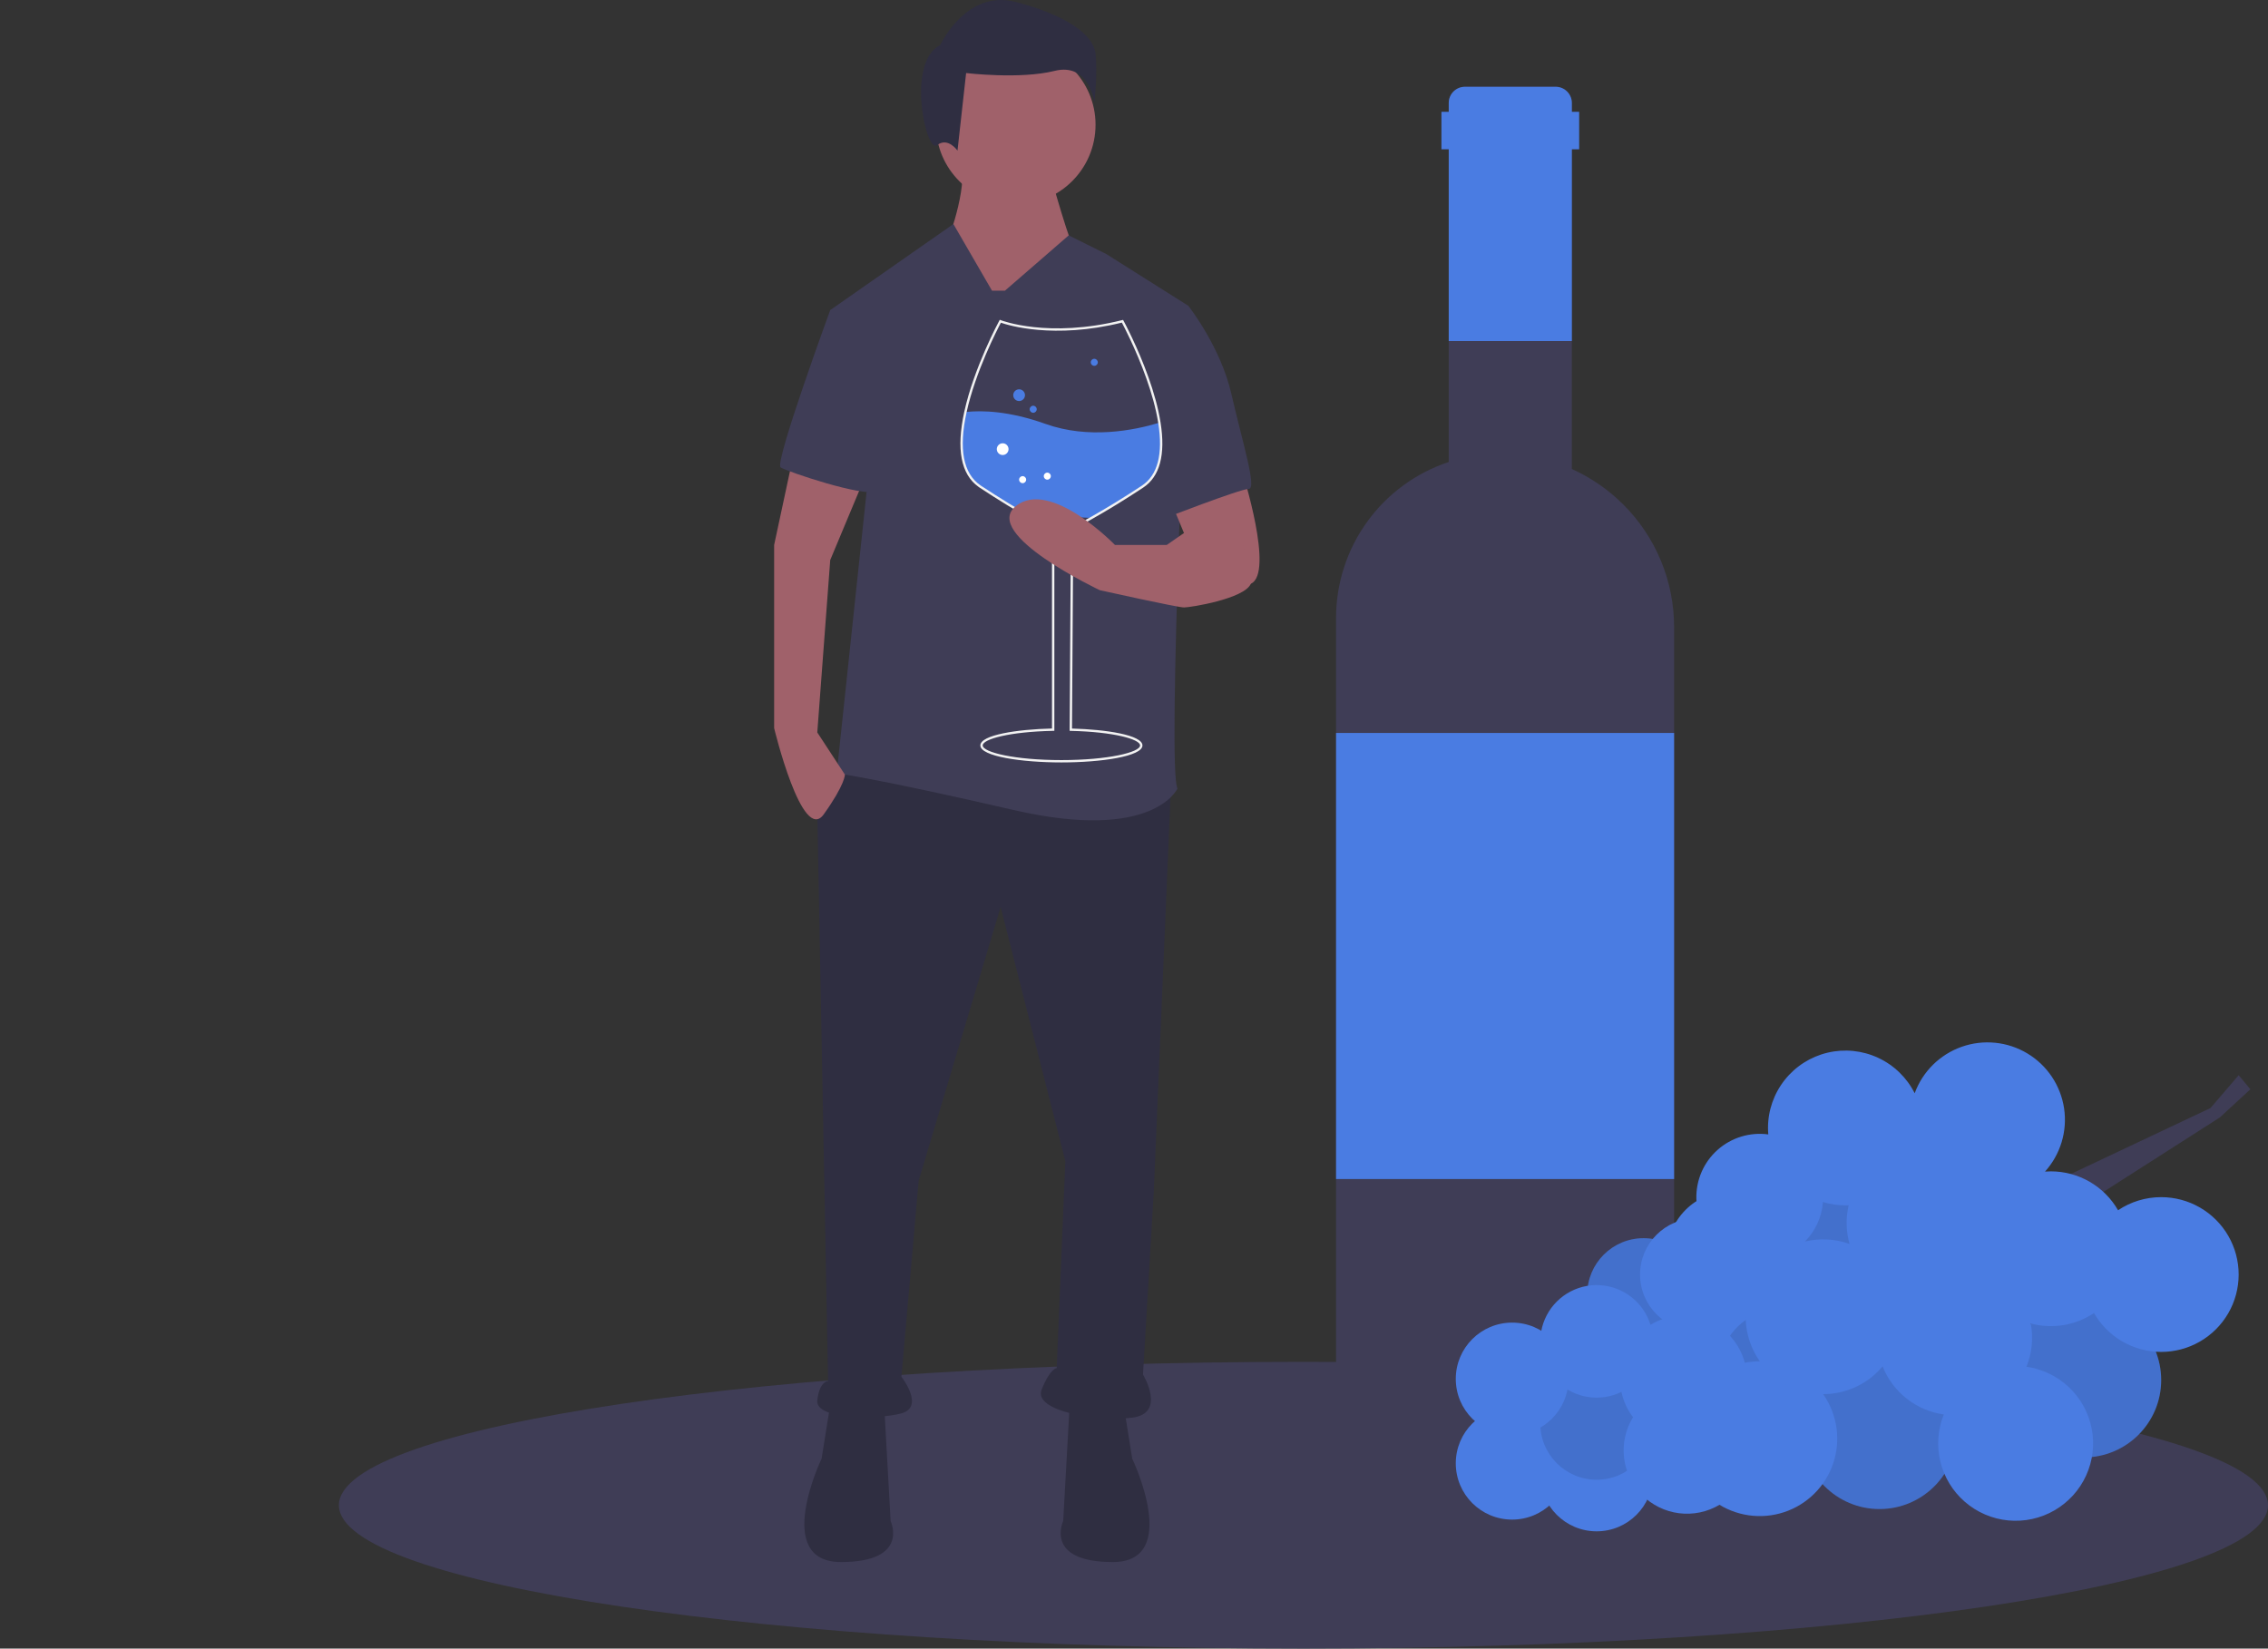 <svg width="348" height="253" viewBox="0 0 348 253" fill="none" xmlns="http://www.w3.org/2000/svg">
<rect x="0" y="0" width="348" height="253" fill="#333333" stroke="none"/>
<g clip-path="url(#clip0)">
<path d="M200 253C281.738 253 348 243.15 348 231C348 218.85 281.738 209 200 209C118.262 209 52 218.85 52 231C52 243.15 118.262 253 200 253Z" fill="#3F3D56"/>
<path d="M249.066 77.417C246.788 75.143 244.118 73.3 241.184 71.976V15.799C241.184 15.473 241.119 15.15 240.994 14.849C240.869 14.548 240.686 14.274 240.456 14.043C240.225 13.813 239.951 13.63 239.649 13.505C239.347 13.38 239.024 13.316 238.698 13.316H224.779C224.453 13.316 224.13 13.38 223.828 13.505C223.526 13.63 223.252 13.813 223.022 14.043C222.791 14.274 222.608 14.548 222.483 14.849C222.358 15.15 222.294 15.473 222.294 15.799V70.898C217.262 72.566 212.884 75.774 209.781 80.068C206.677 84.362 205.006 89.523 205.004 94.82V215.326C205.004 218.254 206.169 221.063 208.242 223.134C210.314 225.205 213.125 226.368 216.057 226.368H245.871C248.788 226.368 251.587 225.21 253.65 223.149C255.713 221.088 256.872 218.292 256.872 215.377V96.24C256.876 92.743 256.189 89.281 254.849 86.05C253.51 82.82 251.544 79.886 249.066 77.417Z" fill="#3F3D56"/>
<path d="M256.872 112.484H205.004V180.943H256.872V112.484Z" fill="#4A7CE2"/>
<path d="M242.304 17.155H241.183V15.799C241.183 15.473 241.119 15.15 240.994 14.849C240.869 14.548 240.686 14.274 240.455 14.043C240.225 13.813 239.951 13.63 239.649 13.505C239.347 13.38 239.024 13.316 238.698 13.316H224.779C224.453 13.316 224.13 13.38 223.828 13.505C223.526 13.63 223.252 13.813 223.022 14.043C222.791 14.274 222.608 14.548 222.483 14.849C222.358 15.15 222.293 15.473 222.293 15.799V17.155H221.173V22.913H222.293V52.343H241.183V22.913H242.304V17.155Z" fill="#4A7CE2"/>
<path d="M299.554 188.76L339.175 170.046L343.497 165.008L345.298 167.167L340.616 171.486L304.597 194.518L299.554 188.76Z" fill="#3F3D56"/>
<path d="M319.725 223.669C326.29 223.669 331.611 218.352 331.611 211.793C331.611 205.234 326.29 199.917 319.725 199.917C313.161 199.917 307.839 205.234 307.839 211.793C307.839 218.352 313.161 223.669 319.725 223.669Z" fill="#4A7CE2"/>
<path opacity="0.1" d="M319.725 223.669C326.29 223.669 331.611 218.352 331.611 211.793C331.611 205.234 326.29 199.917 319.725 199.917C313.161 199.917 307.839 205.234 307.839 211.793C307.839 218.352 313.161 223.669 319.725 223.669Z" fill="black"/>
<path d="M288.389 231.587C294.953 231.587 300.275 226.27 300.275 219.71C300.275 213.151 294.953 207.834 288.389 207.834C281.824 207.834 276.502 213.151 276.502 219.71C276.502 226.27 281.824 231.587 288.389 231.587Z" fill="#4A7CE2"/>
<path opacity="0.1" d="M288.389 231.587C294.953 231.587 300.275 226.27 300.275 219.71C300.275 213.151 294.953 207.834 288.389 207.834C281.824 207.834 276.502 213.151 276.502 219.71C276.502 226.27 281.824 231.587 288.389 231.587Z" fill="black"/>
<path d="M263.535 222.59C270.1 222.59 275.422 217.272 275.422 210.713C275.422 204.154 270.1 198.837 263.535 198.837C256.971 198.837 251.649 204.154 251.649 210.713C251.649 217.272 256.971 222.59 263.535 222.59Z" fill="#4A7CE2"/>
<path d="M267.677 214.852C274.242 214.852 279.564 209.535 279.564 202.976C279.564 196.417 274.242 191.1 267.677 191.1C261.113 191.1 255.791 196.417 255.791 202.976C255.791 209.535 261.113 214.852 267.677 214.852Z" fill="#4A7CE2"/>
<path d="M265.516 202.256C270.887 202.256 275.241 197.906 275.241 192.539C275.241 187.173 270.887 182.822 265.516 182.822C260.145 182.822 255.791 187.173 255.791 192.539C255.791 197.906 260.145 202.256 265.516 202.256Z" fill="#4A7CE2"/>
<path d="M273.44 220.25C278.812 220.25 283.166 215.9 283.166 210.533C283.166 205.167 278.812 200.817 273.44 200.817C268.069 200.817 263.715 205.167 263.715 210.533C263.715 215.9 268.069 220.25 273.44 220.25Z" fill="#4A7CE2"/>
<path opacity="0.1" d="M273.44 220.25C278.812 220.25 283.166 215.9 283.166 210.533C283.166 205.167 278.812 200.817 273.44 200.817C268.069 200.817 263.715 205.167 263.715 210.533C263.715 215.9 268.069 220.25 273.44 220.25Z" fill="black"/>
<path d="M280.284 197.218C285.058 197.218 288.929 193.351 288.929 188.58C288.929 183.81 285.058 179.943 280.284 179.943C275.51 179.943 271.64 183.81 271.64 188.58C271.64 193.351 275.51 197.218 280.284 197.218Z" fill="#4A7CE2"/>
<path opacity="0.1" d="M280.284 197.218C285.058 197.218 288.929 193.351 288.929 188.58C288.929 183.81 285.058 179.943 280.284 179.943C275.51 179.943 271.64 183.81 271.64 188.58C271.64 193.351 275.51 197.218 280.284 197.218Z" fill="black"/>
<path d="M232.019 233.206C236.793 233.206 240.663 229.339 240.663 224.569C240.663 219.799 236.793 215.932 232.019 215.932C227.244 215.932 223.374 219.799 223.374 224.569C223.374 229.339 227.244 233.206 232.019 233.206Z" fill="#4A7CE2"/>
<path d="M244.985 235.006C249.76 235.006 253.63 231.139 253.63 226.368C253.63 221.598 249.76 217.731 244.985 217.731C240.211 217.731 236.341 221.598 236.341 226.368C236.341 231.139 240.211 235.006 244.985 235.006Z" fill="#4A7CE2"/>
<path d="M244.985 227.088C249.76 227.088 253.63 223.221 253.63 218.451C253.63 213.681 249.76 209.814 244.985 209.814C240.211 209.814 236.341 213.681 236.341 218.451C236.341 223.221 240.211 227.088 244.985 227.088Z" fill="#4A7CE2"/>
<path opacity="0.1" d="M244.985 227.088C249.76 227.088 253.63 223.221 253.63 218.451C253.63 213.681 249.76 209.814 244.985 209.814C240.211 209.814 236.341 213.681 236.341 218.451C236.341 223.221 240.211 227.088 244.985 227.088Z" fill="black"/>
<path d="M232.019 220.25C236.793 220.25 240.663 216.383 240.663 211.613C240.663 206.843 236.793 202.976 232.019 202.976C227.244 202.976 223.374 206.843 223.374 211.613C223.374 216.383 227.244 220.25 232.019 220.25Z" fill="#4A7CE2"/>
<path d="M252.189 207.294C256.964 207.294 260.834 203.427 260.834 198.657C260.834 193.887 256.964 190.02 252.189 190.02C247.415 190.02 243.545 193.887 243.545 198.657C243.545 203.427 247.415 207.294 252.189 207.294Z" fill="#4A7CE2"/>
<path opacity="0.1" d="M252.189 207.294C256.964 207.294 260.834 203.427 260.834 198.657C260.834 193.887 256.964 190.02 252.189 190.02C247.415 190.02 243.545 193.887 243.545 198.657C243.545 203.427 247.415 207.294 252.189 207.294Z" fill="black"/>
<path d="M270.019 208.914C269.247 208.914 268.476 208.989 267.718 209.138C267.332 207.675 266.609 206.321 265.607 205.186C264.605 204.051 263.351 203.165 261.946 202.6C260.541 202.034 259.023 201.805 257.513 201.929C256.003 202.053 254.543 202.528 253.25 203.316C252.73 201.627 251.705 200.139 250.312 199.051C248.92 197.962 247.227 197.327 245.461 197.23C243.696 197.133 241.944 197.579 240.44 198.508C238.936 199.437 237.754 200.804 237.052 202.426C236.35 204.047 236.163 205.844 236.515 207.575C236.867 209.306 237.742 210.888 239.022 212.107C240.301 213.325 241.924 214.123 243.672 214.392C245.419 214.66 247.207 214.387 248.794 213.609C249.09 215.021 249.697 216.348 250.572 217.494C249.431 219.346 248.944 221.526 249.19 223.687C249.436 225.848 250.4 227.863 251.928 229.412C253.456 230.96 255.46 231.952 257.619 232.228C259.777 232.504 261.966 232.049 263.836 230.934C265.403 231.888 267.17 232.466 268.998 232.624C270.826 232.781 272.666 232.513 274.374 231.842C276.081 231.17 277.61 230.112 278.84 228.752C280.069 227.391 280.968 225.764 281.463 223.999C281.959 222.234 282.039 220.378 281.697 218.576C281.355 216.775 280.6 215.077 279.491 213.616C278.383 212.155 276.951 210.97 275.307 210.154C273.664 209.339 271.854 208.914 270.019 208.914Z" fill="#4A7CE2"/>
<path d="M260.294 204.235C265.068 204.235 268.938 200.368 268.938 195.598C268.938 190.828 265.068 186.961 260.294 186.961C255.519 186.961 251.649 190.828 251.649 195.598C251.649 200.368 255.519 204.235 260.294 204.235Z" fill="#4A7CE2"/>
<path d="M331.612 183.722C329.254 183.718 326.949 184.419 324.993 185.733C323.953 183.919 322.452 182.411 320.641 181.363C318.831 180.315 316.775 179.763 314.683 179.763C314.379 179.763 314.08 179.778 313.782 179.801C314.957 178.5 315.828 176.955 316.335 175.278C316.841 173.601 316.97 171.833 316.713 170.1C316.455 168.367 315.817 166.713 314.844 165.255C313.871 163.798 312.587 162.574 311.085 161.671C309.583 160.767 307.899 160.207 306.155 160.03C304.41 159.853 302.648 160.064 300.995 160.648C299.342 161.231 297.838 162.173 296.592 163.405C295.346 164.638 294.389 166.13 293.788 167.776C292.587 165.387 290.615 163.472 288.189 162.342C285.764 161.212 283.029 160.933 280.425 161.549C277.821 162.166 275.502 163.642 273.842 165.739C272.182 167.836 271.279 170.432 271.28 173.105C271.28 173.439 271.297 173.768 271.324 174.095C269.93 173.905 268.512 174.02 267.167 174.431C265.822 174.842 264.583 175.539 263.534 176.475C262.485 177.411 261.651 178.563 261.091 179.852C260.531 181.141 260.257 182.536 260.289 183.941C260.321 185.346 260.657 186.727 261.275 187.99C261.892 189.252 262.777 190.366 263.867 191.254C264.957 192.142 266.227 192.783 267.589 193.133C268.951 193.483 270.373 193.533 271.757 193.281C270.549 194.375 269.58 195.706 268.91 197.19C268.239 198.675 267.881 200.281 267.858 201.909C267.835 203.538 268.148 205.154 268.776 206.656C269.405 208.159 270.336 209.516 271.512 210.644C272.687 211.772 274.083 212.646 275.611 213.212C277.14 213.778 278.768 214.024 280.396 213.934C282.023 213.845 283.615 213.422 285.072 212.692C286.529 211.962 287.82 210.94 288.865 209.69C289.639 211.639 290.915 213.348 292.564 214.645C294.213 215.942 296.176 216.78 298.254 217.074C297.329 219.366 297.144 221.89 297.723 224.293C298.303 226.696 299.618 228.859 301.487 230.48C303.355 232.1 305.682 233.098 308.145 233.334C310.608 233.57 313.083 233.032 315.225 231.796C317.367 230.559 319.07 228.686 320.096 226.437C321.122 224.187 321.42 221.674 320.948 219.248C320.476 216.821 319.259 214.602 317.465 212.9C315.671 211.198 313.39 210.097 310.941 209.752C311.79 207.645 312.017 205.339 311.593 203.108C313.232 203.548 314.946 203.633 316.621 203.357C318.295 203.08 319.891 202.449 321.301 201.505C322.34 203.315 323.837 204.819 325.643 205.867C327.448 206.914 329.498 207.469 331.586 207.473C333.674 207.478 335.726 206.933 337.536 205.893C339.346 204.853 340.85 203.356 341.897 201.55C342.943 199.745 343.496 197.697 343.498 195.61C343.5 193.524 342.952 191.474 341.91 189.667C340.867 187.86 339.366 186.359 337.558 185.315C335.751 184.271 333.699 183.722 331.612 183.722ZM276.953 190.532C278.561 188.901 279.539 186.754 279.712 184.471C280.832 184.81 281.996 184.982 283.166 184.982C283.332 184.982 283.497 184.976 283.661 184.969C283.2 186.928 283.246 188.972 283.794 190.908C281.6 190.116 279.221 189.985 276.953 190.532Z" fill="#4A7CE2"/>
<path d="M179.684 120.34L177.036 182.841L175.381 210.95C175.381 210.95 179.022 216.903 173.726 217.564C168.431 218.225 158.501 216.572 159.825 213.265C161.149 209.958 162.142 209.958 162.142 209.958L163.466 178.211L153.537 139.189L140.96 181.188L138.312 211.281C138.312 211.281 141.953 215.911 138.312 216.903C134.671 217.895 125.073 217.895 125.404 214.918C125.735 211.942 127.059 211.942 127.059 211.942L125.404 124.639L130.368 117.033L179.684 120.34Z" fill="#2F2E41"/>
<path d="M172.402 215.58L173.726 223.847C173.726 223.847 181.339 239.721 170.747 239.721C160.156 239.721 163.135 233.437 163.135 233.437L164.128 215.58H172.402Z" fill="#2F2E41"/>
<path d="M127.389 215.58L126.066 223.847C126.066 223.847 118.453 239.721 129.044 239.721C139.636 239.721 136.657 233.437 136.657 233.437L135.664 215.58H127.389Z" fill="#2F2E41"/>
<path d="M161.149 26.753C161.149 26.753 164.459 38.658 165.121 38.658C165.783 38.658 158.832 47.917 158.832 47.917L148.572 53.539L144.931 38.327C144.931 38.327 148.241 30.06 147.579 25.761L161.149 26.753Z" fill="#A0616A"/>
<path d="M155.854 31.383C162.617 31.383 168.1 25.905 168.1 19.147C168.1 12.389 162.617 6.911 155.854 6.911C149.09 6.911 143.607 12.389 143.607 19.147C143.607 25.905 149.09 31.383 155.854 31.383Z" fill="#A0616A"/>
<path d="M154.199 44.61L163.983 36.12L169.754 38.989L182.332 46.925C182.332 46.925 179.022 118.355 180.677 121.001C180.677 121.001 177.036 129.268 155.523 124.308C134.009 119.348 128.383 118.686 128.383 118.686L133.016 75.034L127.39 47.587L146.289 34.382L152.213 44.61H154.199Z" fill="#3F3D56"/>
<path d="M190.605 72.389C190.605 72.389 195.57 87.931 191.929 89.585C188.288 91.238 185.31 90.577 185.31 90.577L179.683 77.019L190.605 72.389Z" fill="#A0616A"/>
<path d="M121.763 69.743L118.784 83.632V111.742C118.784 111.742 123.087 129.599 126.397 124.969C129.706 120.34 129.638 118.874 129.638 118.874L125.404 112.403L127.39 85.947L132.666 73.327L121.763 69.743Z" fill="#A0616A"/>
<path d="M144.269 6.911C144.269 6.911 148.241 -1.687 155.853 0.297C163.466 2.281 167.768 5.258 168.099 8.234C168.43 11.21 167.934 15.675 167.934 15.675C167.934 15.675 167.106 9.557 161.811 10.88C156.515 12.202 148.241 11.21 148.241 11.21L146.917 23.115C146.917 23.115 145.428 20.966 143.773 22.288C142.118 23.611 138.974 9.557 144.269 6.911Z" fill="#2F2E41"/>
<path d="M179.683 47.587L182.331 46.925C182.331 46.925 187.296 53.209 188.951 60.484C190.605 67.759 192.922 75.034 191.598 75.034C190.274 75.034 178.359 79.664 178.359 79.664L179.683 47.587Z" fill="#3F3D56"/>
<path d="M135.002 46.925L127.389 47.587C127.389 47.587 118.784 71.066 119.777 71.727C120.77 72.389 132.685 76.357 134.34 75.365C135.995 74.373 135.002 46.925 135.002 46.925Z" fill="#3F3D56"/>
<path d="M175.296 74.691C172.113 76.787 169.485 78.359 167.476 79.492H167.474C164.542 79.292 161.598 79.374 158.683 79.738C156.623 78.59 153.843 76.942 150.425 74.691C150.392 74.669 150.36 74.648 150.327 74.624V74.623C147.191 72.467 147.114 67.902 148.134 63.235C150.729 62.947 154.867 63.073 160.427 65.057C167.011 67.407 173.902 66.078 177.896 64.87C178.552 68.988 178.152 72.809 175.296 74.691Z" fill="#4A7CE2"/>
<path d="M162.86 117.008C156.832 117.008 150.425 116.093 150.425 114.397C150.425 112.786 156.089 111.927 161.418 111.802V84.235C161.418 83.579 161.102 82.739 160.478 81.737C160.19 81.28 159.878 80.839 159.542 80.416C159.245 80.255 158.929 80.081 158.595 79.896C156.024 78.462 153.242 76.762 150.325 74.841C150.29 74.818 150.256 74.795 150.222 74.771L150.147 74.716C147.443 72.795 146.707 68.92 147.958 63.197C149.442 56.395 153.291 49.286 153.33 49.215L153.407 49.075L153.555 49.134C153.627 49.162 160.851 51.958 172.188 49.126L172.323 49.093L172.39 49.215C172.396 49.225 172.967 50.276 173.741 51.926C175.313 55.273 177.34 60.23 178.074 64.842C178.862 69.787 177.96 73.151 175.395 74.841C172.643 76.654 170.008 78.271 167.564 79.649L167.521 79.672C167.178 79.867 166.853 80.048 166.545 80.215C166.429 80.377 166.316 80.547 166.209 80.722C166.066 80.955 165.928 81.202 165.8 81.456C165.047 82.973 164.653 84.642 164.65 86.336L164.487 111.808C169.727 111.945 175.296 112.808 175.296 114.397C175.296 116.093 168.888 117.008 162.86 117.008ZM150.507 74.53L150.525 74.541C153.433 76.456 156.208 78.152 158.77 79.581C159.116 79.773 159.441 79.952 159.747 80.117L159.78 80.134L159.803 80.164C160.154 80.606 160.482 81.068 160.784 81.546C161.444 82.606 161.779 83.511 161.779 84.235V112.155L161.602 112.159C154.921 112.295 150.785 113.427 150.785 114.397C150.785 115.461 155.744 116.648 162.86 116.648C169.976 116.648 174.935 115.461 174.935 114.397C174.935 113.441 170.869 112.315 164.301 112.164L164.124 112.16L164.289 86.333C164.293 84.585 164.7 82.861 165.478 81.294C165.611 81.031 165.753 80.775 165.902 80.534C166.021 80.34 166.147 80.15 166.277 79.971L166.301 79.939L166.337 79.919C166.666 79.739 167.015 79.545 167.385 79.335L167.428 79.312C169.854 77.943 172.467 76.338 175.196 74.541C177.633 72.936 178.482 69.691 177.718 64.898C176.991 60.328 174.976 55.404 173.415 52.078C172.797 50.762 172.31 49.83 172.139 49.51C161.664 52.092 154.676 49.91 153.574 49.524C153.035 50.541 149.67 57.041 148.31 63.273C147.081 68.895 147.795 72.663 150.429 74.474L150.507 74.53Z" fill="#F2F2F2"/>
<path d="M156.372 61.546C156.869 61.546 157.273 61.143 157.273 60.645C157.273 60.148 156.869 59.745 156.372 59.745C155.874 59.745 155.471 60.148 155.471 60.645C155.471 61.143 155.874 61.546 156.372 61.546Z" fill="#4A7CE2"/>
<path d="M153.849 69.829C154.347 69.829 154.75 69.426 154.75 68.929C154.75 68.432 154.347 68.028 153.849 68.028C153.352 68.028 152.948 68.432 152.948 68.929C152.948 69.426 153.352 69.829 153.849 69.829Z" fill="white"/>
<path d="M158.535 63.346C158.833 63.346 159.075 63.105 159.075 62.806C159.075 62.508 158.833 62.266 158.535 62.266C158.236 62.266 157.994 62.508 157.994 62.806C157.994 63.105 158.236 63.346 158.535 63.346Z" fill="#4A7CE2"/>
<path d="M160.697 73.611C160.996 73.611 161.238 73.369 161.238 73.07C161.238 72.772 160.996 72.53 160.697 72.53C160.399 72.53 160.157 72.772 160.157 73.07C160.157 73.369 160.399 73.611 160.697 73.611Z" fill="white"/>
<path d="M156.913 74.151C157.211 74.151 157.453 73.909 157.453 73.611C157.453 73.312 157.211 73.07 156.913 73.07C156.614 73.07 156.372 73.312 156.372 73.611C156.372 73.909 156.614 74.151 156.913 74.151Z" fill="white"/>
<path d="M167.906 56.144C168.205 56.144 168.447 55.902 168.447 55.603C168.447 55.305 168.205 55.063 167.906 55.063C167.608 55.063 167.366 55.305 167.366 55.603C167.366 55.902 167.608 56.144 167.906 56.144Z" fill="#4A7CE2"/>
<path d="M188.951 79.995C188.951 79.995 192.922 87.27 191.929 89.585C190.937 91.9 182.662 93.223 181.669 93.223C180.676 93.223 168.761 90.577 168.761 90.577C168.761 90.577 150.558 81.979 155.853 77.68C161.149 73.381 171.078 83.632 171.078 83.632H179.021L183.324 80.656L188.951 79.995Z" fill="#A0616A"/>
</g>
<defs>
<clipPath id="clip0">
<rect width="348" height="253" fill="white"/>
</clipPath>
</defs>
</svg>
